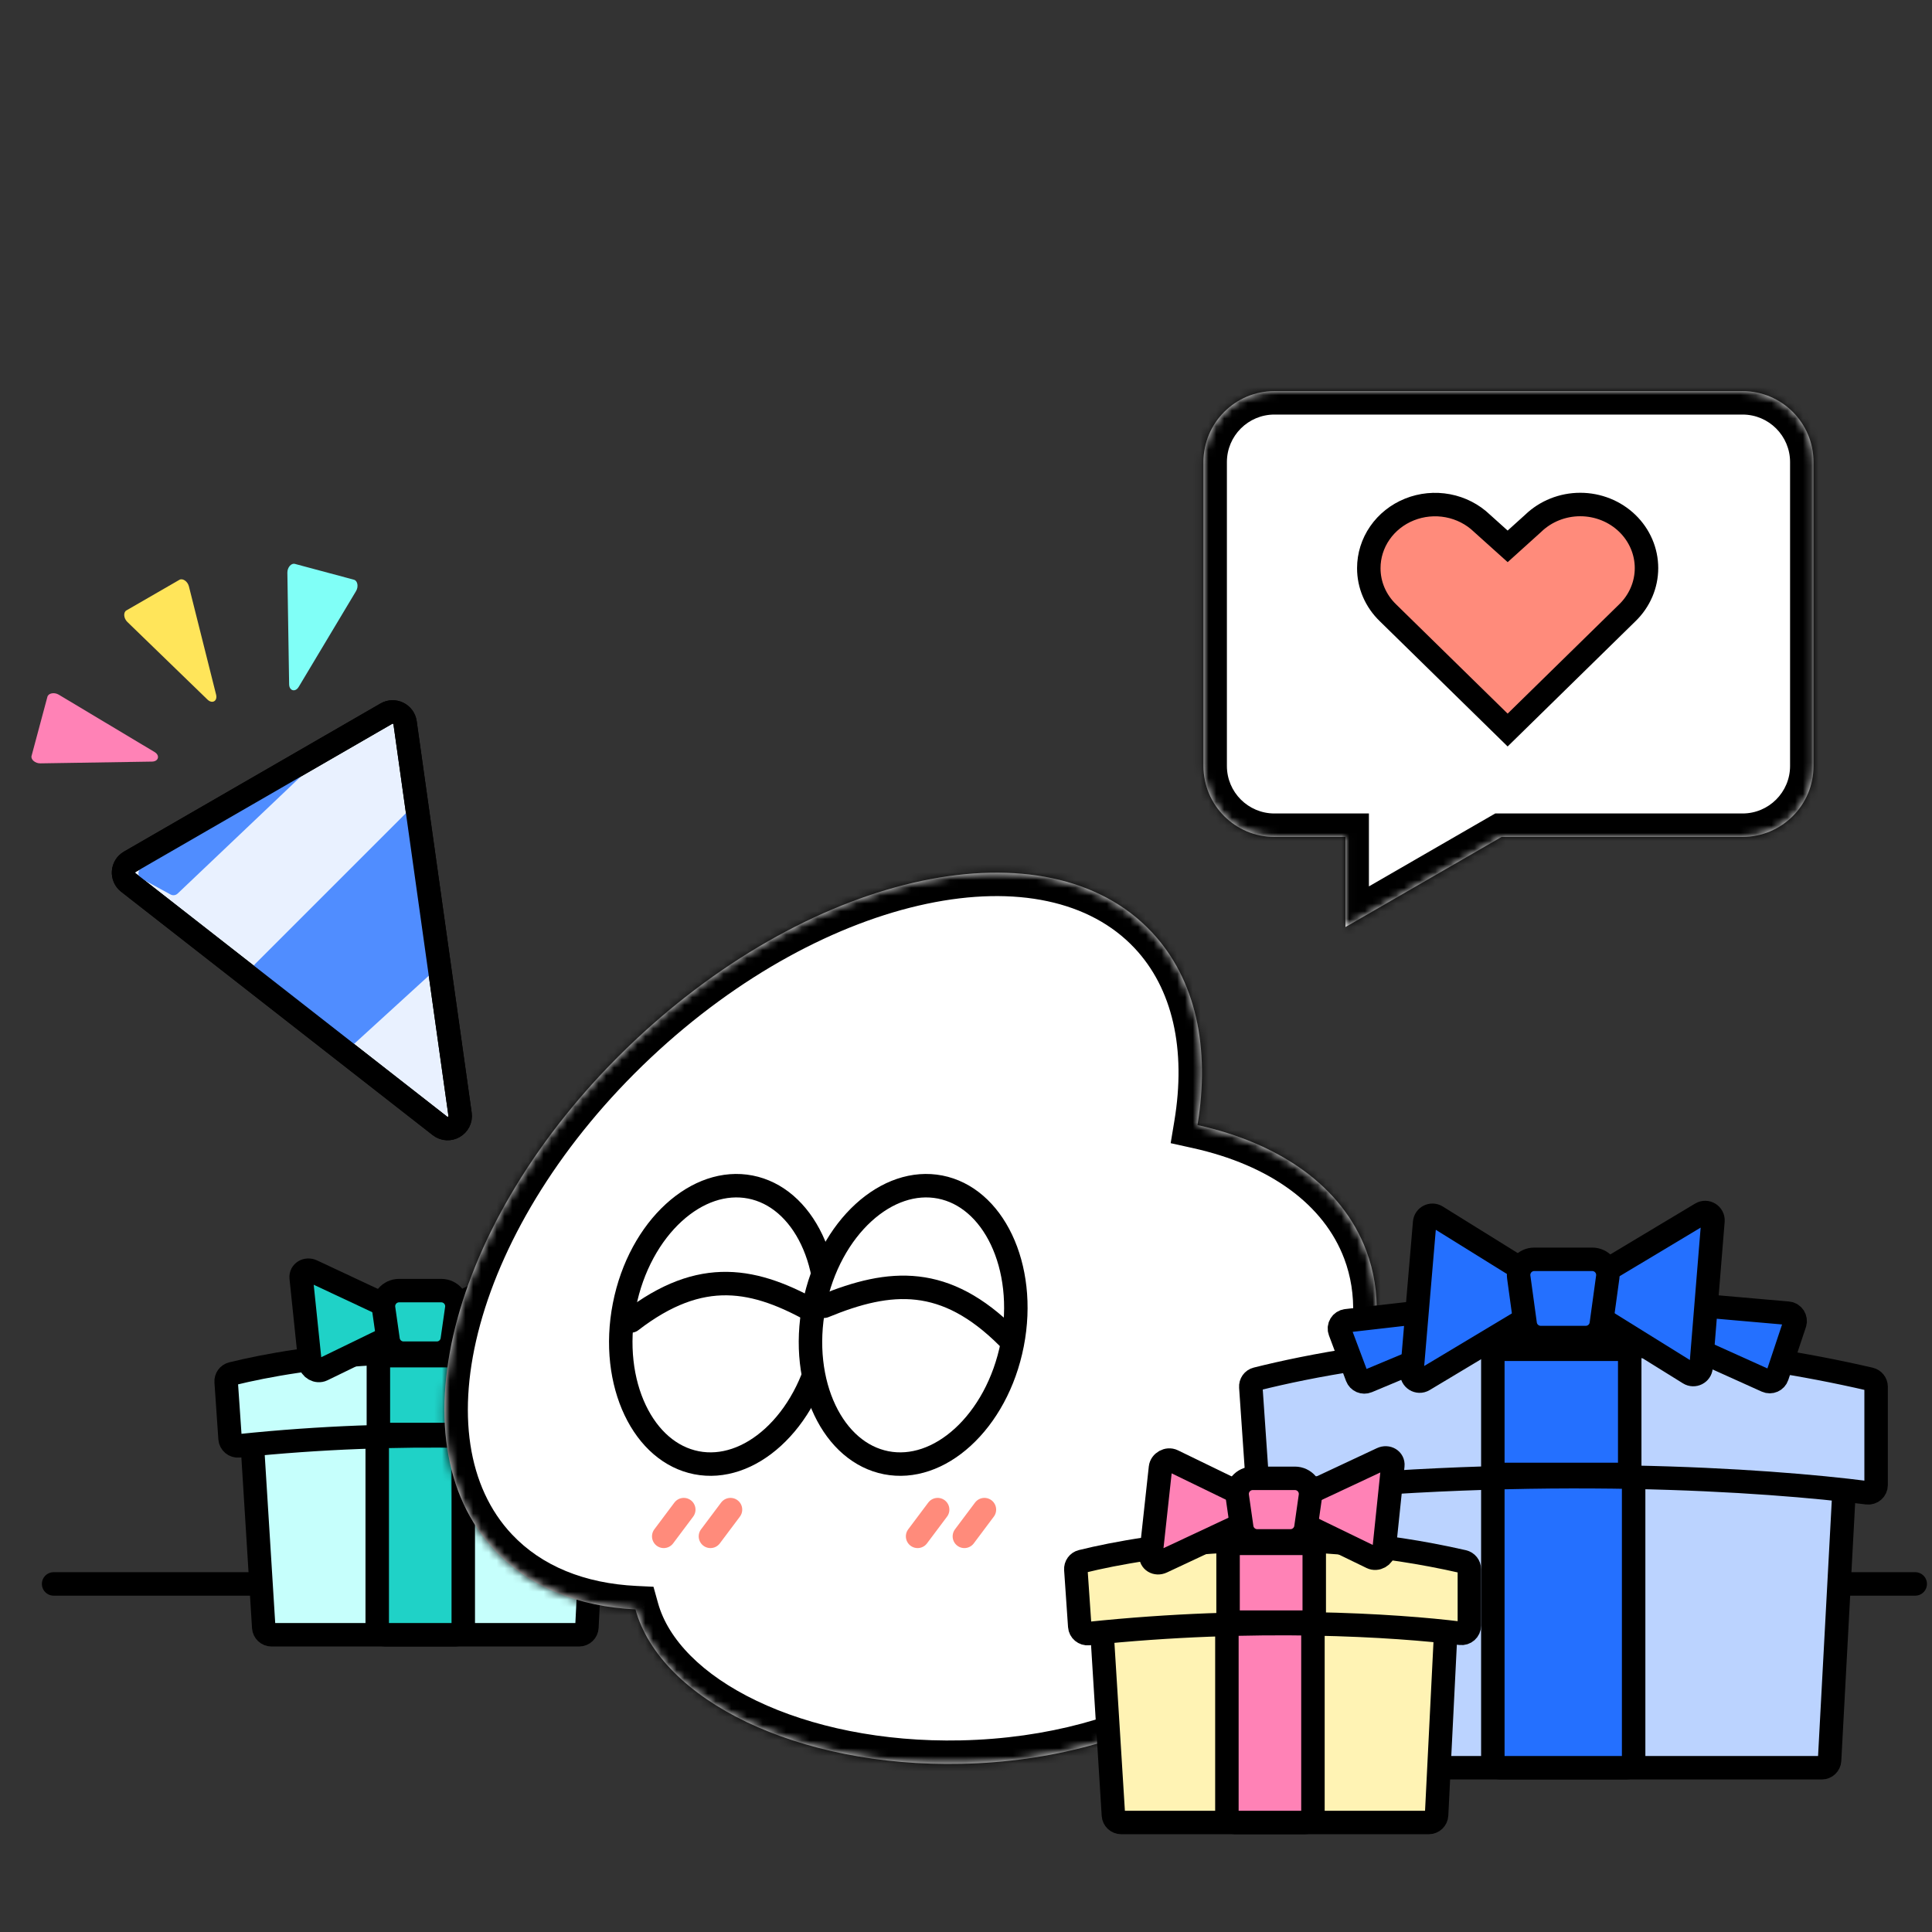 <svg width="247" height="247" viewBox="0 0 247 247" fill="none" xmlns="http://www.w3.org/2000/svg">
<rect x="0" y="0" width="247" height="247" fill="#333333" stroke="none"/>
<g clip-path="url(#clip0_3487_61126)">
<path d="M58.816 142.45C59.017 143.88 57.376 144.827 56.239 143.939L16.413 112.83C15.516 112.13 15.613 110.744 16.599 110.175L49.396 91.239C50.382 90.67 51.63 91.279 51.788 92.406L58.816 142.45Z" fill="#E9F1FF" stroke="black" stroke-width="3" stroke-linejoin="round"/>
<path d="M32.618 123.241L51.777 104.083C52.23 103.63 53.006 103.89 53.095 104.524L55.735 123.447C55.77 123.7 55.679 123.955 55.49 124.128L45.12 133.595C44.837 133.854 44.407 133.867 44.109 133.626L32.679 124.394C32.321 124.105 32.292 123.568 32.618 123.241Z" fill="#508DFF"/>
<path d="M18.048 111.006L40.658 96.24C40.715 96.203 40.781 96.184 40.848 96.184C41.161 96.184 41.313 96.566 41.086 96.781L22.71 114.239C22.466 114.471 22.1 114.519 21.804 114.357L18.101 112.337C17.585 112.056 17.556 111.327 18.048 111.006Z" fill="#508DFF"/>
<path d="M58.816 142.446C59.017 143.876 57.376 144.823 56.239 143.935L16.413 112.826C15.516 112.126 15.613 110.74 16.599 110.171L49.396 91.235C50.382 90.666 51.63 91.275 51.788 92.402L58.816 142.446Z" stroke="black" stroke-width="3" stroke-linejoin="round"/>
<path d="M19.431 97.368C20.273 97.355 20.482 96.575 19.759 96.143L7.514 88.813C6.945 88.472 6.186 88.612 6.061 89.081L4.036 96.635C3.911 97.104 4.498 97.604 5.161 97.593L19.431 97.368Z" fill="#FF82B6"/>
<path d="M36.964 87.486C36.977 88.327 37.757 88.536 38.189 87.814L45.519 75.569C45.86 74.999 45.72 74.241 45.251 74.115L37.697 72.091C37.228 71.966 36.728 72.552 36.739 73.216L36.964 87.486Z" fill="#80FFF7"/>
<path d="M26.529 89.443C27.134 90.029 27.833 89.625 27.628 88.809L24.152 74.967C23.99 74.323 23.355 73.886 22.935 74.128L16.162 78.039C15.742 78.281 15.803 79.05 16.28 79.512L26.529 89.443Z" fill="#FFE55A"/>
<path d="M6.855 202.5H80.856" stroke="black" stroke-width="3" stroke-linecap="round" stroke-linejoin="round"/>
<path d="M170.855 202.5H244.855" stroke="black" stroke-width="3" stroke-linecap="round" stroke-linejoin="round"/>
<path d="M33.717 208.062L32.272 184.893C32.245 184.458 32.502 184.054 32.912 183.905C47.292 178.696 66.704 181.627 75.46 183.952C75.911 184.071 76.21 184.492 76.187 184.958L75.034 208.05C75.008 208.582 74.569 209 74.036 209H34.715C34.187 209 33.75 208.589 33.717 208.062Z" fill="#C6FFFC" stroke="black" stroke-width="3" stroke-linecap="round" stroke-linejoin="round"/>
<path d="M59.227 208V184C59.227 183.448 58.779 183 58.227 183H49.227C48.674 183 48.227 183.448 48.227 184V208C48.227 208.552 48.674 209 49.227 209H58.227C58.779 209 59.227 208.552 59.227 208Z" fill="#1FD2C7" stroke="black" stroke-width="3" stroke-linecap="round" stroke-linejoin="round"/>
<path d="M78.451 175.652C56.809 170.709 38.421 173.47 29.66 175.629C29.192 175.744 28.88 176.18 28.913 176.66L29.413 183.923C29.453 184.489 29.959 184.909 30.524 184.85C51.933 182.598 69.927 183.802 78.097 184.815C78.699 184.889 79.226 184.421 79.226 183.815V176.623C79.226 176.16 78.903 175.755 78.451 175.652Z" fill="#C6FFFC" stroke="black" stroke-width="3" stroke-linecap="round" stroke-linejoin="round"/>
<path d="M59.394 182.389V174.314C59.394 173.762 58.946 173.314 58.394 173.314H49.375C48.823 173.314 48.375 173.762 48.375 174.314V182.389C48.375 182.941 48.823 183.389 49.375 183.389H58.394C58.946 183.389 59.394 182.941 59.394 182.389Z" fill="#1FD2C7" stroke="black" stroke-width="3" stroke-linecap="round" stroke-linejoin="round"/>
<path d="M69.432 174.826L68.213 163.638C68.134 162.921 67.287 162.45 66.64 162.765L53.788 169.006L39.91 162.503C39.193 162.167 38.43 162.628 38.505 163.352L39.637 174.236C39.712 174.955 40.562 175.43 41.211 175.115L53.788 169.006L68.028 175.68C68.747 176.017 69.511 175.553 69.432 174.826Z" fill="#1FD2C7" stroke="black" stroke-width="3" stroke-linecap="round" stroke-linejoin="round"/>
<path d="M49.616 171.283L49.045 167.283C48.873 166.078 49.808 165 51.025 165H56.413C57.63 165 58.565 166.078 58.393 167.283L57.821 171.283C57.68 172.268 56.837 173 55.841 173H51.596C50.601 173 49.757 172.268 49.616 171.283Z" fill="#1FD2C7" stroke="black" stroke-width="3" stroke-linecap="round" stroke-linejoin="round"/>
<mask id="path-16-inside-1_3487_61126" fill="white">
<path fill-rule="evenodd" clip-rule="evenodd" d="M81.237 205.754C73.992 205.402 67.719 202.95 63.264 198.22C49.939 184.073 57.932 154.903 81.117 133.066C104.302 111.23 133.898 104.997 147.223 119.144C152.931 125.204 154.727 134.02 153.093 143.836C163.593 146.156 171.582 151.664 174.669 159.877C178.676 170.537 173.469 183.205 162.285 193.649C163.399 195.77 164.021 198.023 164.072 200.367C164.362 213.748 145.935 225.001 122.914 225.501C101.991 225.955 84.474 217.369 81.237 205.754Z"/>
</mask>
<path fill-rule="evenodd" clip-rule="evenodd" d="M81.237 205.754C73.992 205.402 67.719 202.95 63.264 198.22C49.939 184.073 57.932 154.903 81.117 133.066C104.302 111.23 133.898 104.997 147.223 119.144C152.931 125.204 154.727 134.02 153.093 143.836C163.593 146.156 171.582 151.664 174.669 159.877C178.676 170.537 173.469 183.205 162.285 193.649C163.399 195.77 164.021 198.023 164.072 200.367C164.362 213.748 145.935 225.001 122.914 225.501C101.991 225.955 84.474 217.369 81.237 205.754Z" fill="white"/>
<path d="M81.237 205.754L84.127 204.949L83.546 202.863L81.383 202.758L81.237 205.754ZM63.264 198.22L61.08 200.277L61.08 200.277L63.264 198.22ZM81.117 133.066L83.174 135.25L81.117 133.066ZM147.223 119.144L145.039 121.201L145.039 121.201L147.223 119.144ZM153.093 143.836L150.133 143.344L149.666 146.152L152.446 146.766L153.093 143.836ZM174.669 159.877L171.861 160.933L174.669 159.877ZM162.285 193.649L160.237 191.457L158.564 193.019L159.629 195.045L162.285 193.649ZM164.072 200.367L167.071 200.302L167.071 200.302L164.072 200.367ZM122.914 225.501L122.979 228.5L122.979 228.5L122.914 225.501ZM81.383 202.758C74.726 202.434 69.254 200.205 65.448 196.164L61.08 200.277C66.183 205.695 73.258 208.37 81.091 208.751L81.383 202.758ZM65.448 196.164C59.775 190.14 58.314 180.555 61.393 169.319C64.455 158.143 71.916 145.853 83.174 135.25L79.06 130.882C67.134 142.115 59.005 155.329 55.606 167.734C52.223 180.08 53.428 192.153 61.08 200.277L65.448 196.164ZM83.174 135.25C94.432 124.647 107.146 117.935 118.486 115.547C129.885 113.146 139.366 115.177 145.039 121.201L149.407 117.087C141.755 108.963 129.775 107.037 117.249 109.676C104.663 112.326 90.987 119.649 79.06 130.882L83.174 135.25ZM145.039 121.201C149.904 126.366 151.669 134.121 150.133 143.344L156.052 144.329C157.785 133.92 155.957 124.041 149.407 117.087L145.039 121.201ZM152.446 146.766C162.36 148.956 169.255 154.001 171.861 160.933L177.477 158.822C173.908 149.327 164.827 143.357 153.74 140.907L152.446 146.766ZM171.861 160.933C175.239 169.921 171.043 181.366 160.237 191.457L164.332 195.842C175.895 185.044 182.112 171.153 177.477 158.822L171.861 160.933ZM159.629 195.045C160.546 196.79 161.032 198.591 161.072 200.432L167.071 200.302C167.009 197.456 166.252 194.75 164.94 192.253L159.629 195.045ZM161.072 200.432C161.185 205.608 157.666 210.932 150.671 215.204C143.75 219.431 133.926 222.261 122.849 222.501L122.979 228.5C134.923 228.241 145.823 225.195 153.798 220.325C161.699 215.5 167.249 208.507 167.071 200.302L161.072 200.432ZM122.849 222.501C112.79 222.72 103.656 220.759 96.738 217.447C89.748 214.102 85.421 209.594 84.127 204.949L78.347 206.56C80.29 213.53 86.34 219.122 94.148 222.859C102.028 226.631 112.115 228.736 122.979 228.5L122.849 222.501Z" fill="black" mask="url(#path-16-inside-1_3487_61126)"/>
<path d="M105.158 171.861C104.182 176.851 101.81 181.017 98.836 183.735C95.861 186.452 92.372 187.659 89.043 187.007C85.714 186.356 82.937 183.924 81.205 180.286C79.474 176.648 78.847 171.895 79.823 166.906C80.799 161.916 83.171 157.75 86.145 155.032C89.12 152.315 92.609 151.108 95.938 151.759C99.267 152.411 102.044 154.843 103.776 158.481C105.507 162.119 106.134 166.872 105.158 171.861Z" fill="white" stroke="black" stroke-width="3"/>
<path d="M104.506 167.932C96.527 163.367 89.649 161.973 80.687 168.877" stroke="black" stroke-width="3" stroke-linecap="round"/>
<path d="M129.412 171.861C128.436 176.851 126.064 181.017 123.09 183.735C120.115 186.452 116.626 187.659 113.297 187.007C109.968 186.356 107.191 183.924 105.459 180.286C103.728 176.648 103.101 171.895 104.077 166.906C105.053 161.916 107.425 157.75 110.399 155.032C113.374 152.315 116.863 151.108 120.192 151.759C123.521 152.411 126.298 154.843 128.03 158.481C129.761 162.119 130.388 166.872 129.412 171.861Z" fill="white" stroke="black" stroke-width="3"/>
<path d="M105.355 166.999C113.855 163.498 120.855 163 128.855 170.999" stroke="black" stroke-width="3" stroke-linecap="round"/>
<path d="M87.418 193L84.856 196.417" stroke="#FF8B7B" stroke-width="3" stroke-linecap="round" stroke-linejoin="round"/>
<path d="M119.875 193L117.312 196.417" stroke="#FF8B7B" stroke-width="3" stroke-linecap="round" stroke-linejoin="round"/>
<path d="M93.391 193L90.828 196.417" stroke="#FF8B7B" stroke-width="3" stroke-linecap="round" stroke-linejoin="round"/>
<path d="M125.855 193L123.293 196.417" stroke="#FF8B7B" stroke-width="3" stroke-linecap="round" stroke-linejoin="round"/>
<path d="M167.293 225.067L164.906 189.496C164.876 189.05 165.143 188.638 165.566 188.493C189.062 180.406 221.102 185.019 235.078 188.542C235.539 188.659 235.837 189.082 235.812 189.556L233.906 225.054C233.878 225.584 233.439 226 232.908 226H168.291C167.764 226 167.328 225.592 167.293 225.067Z" fill="#BBD3FF" stroke="black" stroke-width="3" stroke-linecap="round" stroke-linejoin="round"/>
<path d="M208.855 225V188C208.855 187.448 208.408 187 207.855 187H191.855C191.303 187 190.855 187.448 190.855 188V225C190.855 225.552 191.303 226 191.855 226H207.855C208.408 226 208.855 225.552 208.855 225Z" fill="#2470FF" stroke="black" stroke-width="3" stroke-linecap="round" stroke-linejoin="round"/>
<path d="M239.081 176.318C204.105 168.23 174.423 172.838 160.649 176.297C160.182 176.414 159.879 176.847 159.913 177.328L160.784 189.96C160.823 190.527 161.33 190.947 161.895 190.886C196.755 187.159 225.999 189.215 238.721 190.849C239.323 190.926 239.855 190.459 239.855 189.853V177.291C239.855 176.827 239.532 176.423 239.081 176.318Z" fill="#BBD3FF" stroke="black" stroke-width="3" stroke-linecap="round" stroke-linejoin="round"/>
<path d="M208.355 187.5V173.5C208.355 172.948 207.908 172.5 207.355 172.5H191.855C191.303 172.5 190.855 172.948 190.855 173.5V187.5C190.855 188.052 191.303 188.5 191.855 188.5H207.355C207.908 188.5 208.355 188.052 208.355 187.5Z" fill="#2470FF" stroke="black" stroke-width="3" stroke-linecap="round" stroke-linejoin="round"/>
<path d="M172.127 168.854L201.355 165.5L228.594 167.889C229.237 167.946 229.659 168.589 229.455 169.202L227.206 175.949C227.018 176.511 226.386 176.788 225.846 176.545L201.355 165.5L174.813 176.6C174.29 176.818 173.69 176.559 173.491 176.028L171.305 170.199C171.077 169.59 171.481 168.928 172.127 168.854Z" fill="#2470FF"/>
<path d="M201.355 165.5L172.127 168.854C171.481 168.928 171.077 169.59 171.305 170.199L173.491 176.028C173.69 176.559 174.29 176.818 174.813 176.6L201.355 165.5ZM201.355 165.5L225.846 176.545C226.386 176.788 227.018 176.511 227.206 175.949L229.455 169.202C229.659 168.589 229.237 167.946 228.594 167.889L201.355 165.5Z" stroke="black" stroke-width="3" stroke-linecap="round" stroke-linejoin="round"/>
<path d="M180.501 175.484L182.137 156.287C182.2 155.543 183.027 155.128 183.661 155.522L199.975 165.657L217.485 155.16C218.183 154.741 219.062 155.287 218.996 156.099L217.474 174.814C217.414 175.56 216.586 175.977 215.95 175.582L199.975 165.657L182.011 176.427C181.312 176.846 180.431 176.297 180.501 175.484Z" fill="#2470FF" stroke="black" stroke-width="3" stroke-linecap="round" stroke-linejoin="round"/>
<path d="M204.721 169.272L205.544 163.272C205.709 162.07 204.775 161 203.562 161H196.148C194.936 161 194.002 162.07 194.167 163.272L194.99 169.272C195.126 170.262 195.972 171 196.971 171H202.74C203.739 171 204.585 170.262 204.721 169.272Z" fill="#2470FF" stroke="black" stroke-width="3" stroke-linecap="round" stroke-linejoin="round"/>
<path d="M142.346 232.062L140.901 208.893C140.874 208.458 141.131 208.054 141.541 207.905C155.921 202.696 175.333 205.627 184.089 207.952C184.539 208.071 184.839 208.492 184.816 208.958L183.663 232.05C183.637 232.582 183.198 233 182.665 233H143.344C142.816 233 142.379 232.589 142.346 232.062Z" fill="#FFF3B4" stroke="black" stroke-width="3" stroke-linecap="round" stroke-linejoin="round"/>
<path d="M167.855 232V208C167.855 207.448 167.408 207 166.855 207H157.855C157.303 207 156.855 207.448 156.855 208V232C156.855 232.552 157.303 233 157.855 233H166.855C167.408 233 167.855 232.552 167.855 232Z" fill="#FF82B6" stroke="black" stroke-width="3" stroke-linecap="round" stroke-linejoin="round"/>
<path d="M187.08 199.652C165.438 194.709 147.05 197.47 138.289 199.629C137.821 199.744 137.508 200.18 137.542 200.66L138.042 207.923C138.081 208.489 138.587 208.909 139.153 208.85C160.562 206.598 178.556 207.802 186.726 208.815C187.328 208.889 187.855 208.421 187.855 207.815V200.623C187.855 200.16 187.532 199.755 187.08 199.652Z" fill="#FFF3B4" stroke="black" stroke-width="3" stroke-linecap="round" stroke-linejoin="round"/>
<path d="M168.022 206.389V198.314C168.022 197.762 167.575 197.314 167.022 197.314H158.004C157.452 197.314 157.004 197.762 157.004 198.314V206.389C157.004 206.941 157.452 207.389 158.004 207.389H167.022C167.575 207.389 168.022 206.941 168.022 206.389Z" fill="#FF82B6" stroke="black" stroke-width="3" stroke-linecap="round" stroke-linejoin="round"/>
<path d="M147.142 198.826L148.362 187.638C148.44 186.921 149.288 186.45 149.935 186.765L162.787 193.006L176.664 186.503C177.381 186.167 178.144 186.628 178.069 187.352L176.937 198.236C176.862 198.955 176.012 199.43 175.364 199.115L162.787 193.006L148.546 199.68C147.827 200.017 147.063 199.553 147.142 198.826Z" fill="#FF82B6" stroke="black" stroke-width="3" stroke-linecap="round" stroke-linejoin="round"/>
<path d="M166.958 195.283L167.529 191.283C167.701 190.078 166.767 189 165.549 189H160.161C158.944 189 158.009 190.078 158.182 191.283L158.753 195.283C158.894 196.268 159.738 197 160.733 197H164.978C165.973 197 166.817 196.268 166.958 195.283Z" fill="#FF82B6" stroke="black" stroke-width="3" stroke-linecap="round" stroke-linejoin="round"/>
<mask id="path-40-inside-2_3487_61126" fill="white">
<path fill-rule="evenodd" clip-rule="evenodd" d="M222.779 50C227.792 50 231.855 54.064 231.855 59.077V97.923C231.855 102.936 227.792 107 222.779 107H191.963L172.011 118.519V107H162.932C157.919 107 153.855 102.936 153.855 97.923V59.077C153.855 54.064 157.919 50 162.932 50H222.779Z"/>
</mask>
<path fill-rule="evenodd" clip-rule="evenodd" d="M222.779 50C227.792 50 231.855 54.064 231.855 59.077V97.923C231.855 102.936 227.792 107 222.779 107H191.963L172.011 118.519V107H162.932C157.919 107 153.855 102.936 153.855 97.923V59.077C153.855 54.064 157.919 50 162.932 50H222.779Z" fill="white"/>
<path d="M191.963 107L190.463 104.402L191.159 104H191.963V107ZM172.011 118.519L173.511 121.117L169.011 123.715V118.519H172.011ZM172.011 107V104H175.011V107H172.011ZM228.855 59.077C228.855 55.721 226.135 53 222.779 53V47C229.449 47 234.855 52.407 234.855 59.077H228.855ZM228.855 97.923V59.077H234.855V97.923H228.855ZM222.779 104C226.135 104 228.855 101.279 228.855 97.923H234.855C234.855 104.593 229.449 110 222.779 110V104ZM191.963 104H222.779V110H191.963V104ZM193.463 109.598L173.511 121.117L170.511 115.921L190.463 104.402L193.463 109.598ZM169.011 118.519V107H175.011V118.519H169.011ZM162.932 104H172.011V110H162.932V104ZM156.855 97.923C156.855 101.279 159.576 104 162.932 104V110C156.262 110 150.855 104.593 150.855 97.923H156.855ZM156.855 59.077V97.923H150.855V59.077H156.855ZM162.932 53C159.576 53 156.855 55.721 156.855 59.077H150.855C150.855 52.407 156.262 47 162.932 47V53ZM222.779 53H162.932V47H222.779V53Z" fill="black" mask="url(#path-40-inside-2_3487_61126)"/>
<path d="M174.997 72.634L174.997 72.638C174.994 73.697 175.209 74.746 175.63 75.727C176.052 76.707 176.672 77.601 177.457 78.355L177.463 78.361L177.468 78.366L192.747 93.334L208.025 78.366L208.025 78.366L208.034 78.358C209.618 76.83 210.499 74.769 210.5 72.631C210.501 70.494 209.623 68.432 208.041 66.902C206.457 65.371 204.297 64.501 202.033 64.5C199.77 64.499 197.608 65.366 196.022 66.895L196.005 66.912L195.986 66.929L193.752 68.945L192.749 69.85L191.744 68.947L189.494 66.924L189.476 66.908L189.458 66.891C188.275 65.754 186.763 64.976 185.111 64.662C183.459 64.348 181.748 64.514 180.196 65.137C178.645 65.76 177.328 66.809 176.406 68.144C175.484 69.478 174.996 71.041 174.997 72.634Z" fill="#FF8B7B" stroke="black" stroke-width="3"/>
</g>
<defs>
<clipPath id="clip0_3487_61126">
<rect width="247" height="247" fill="white"/>
</clipPath>
</defs>
</svg>
